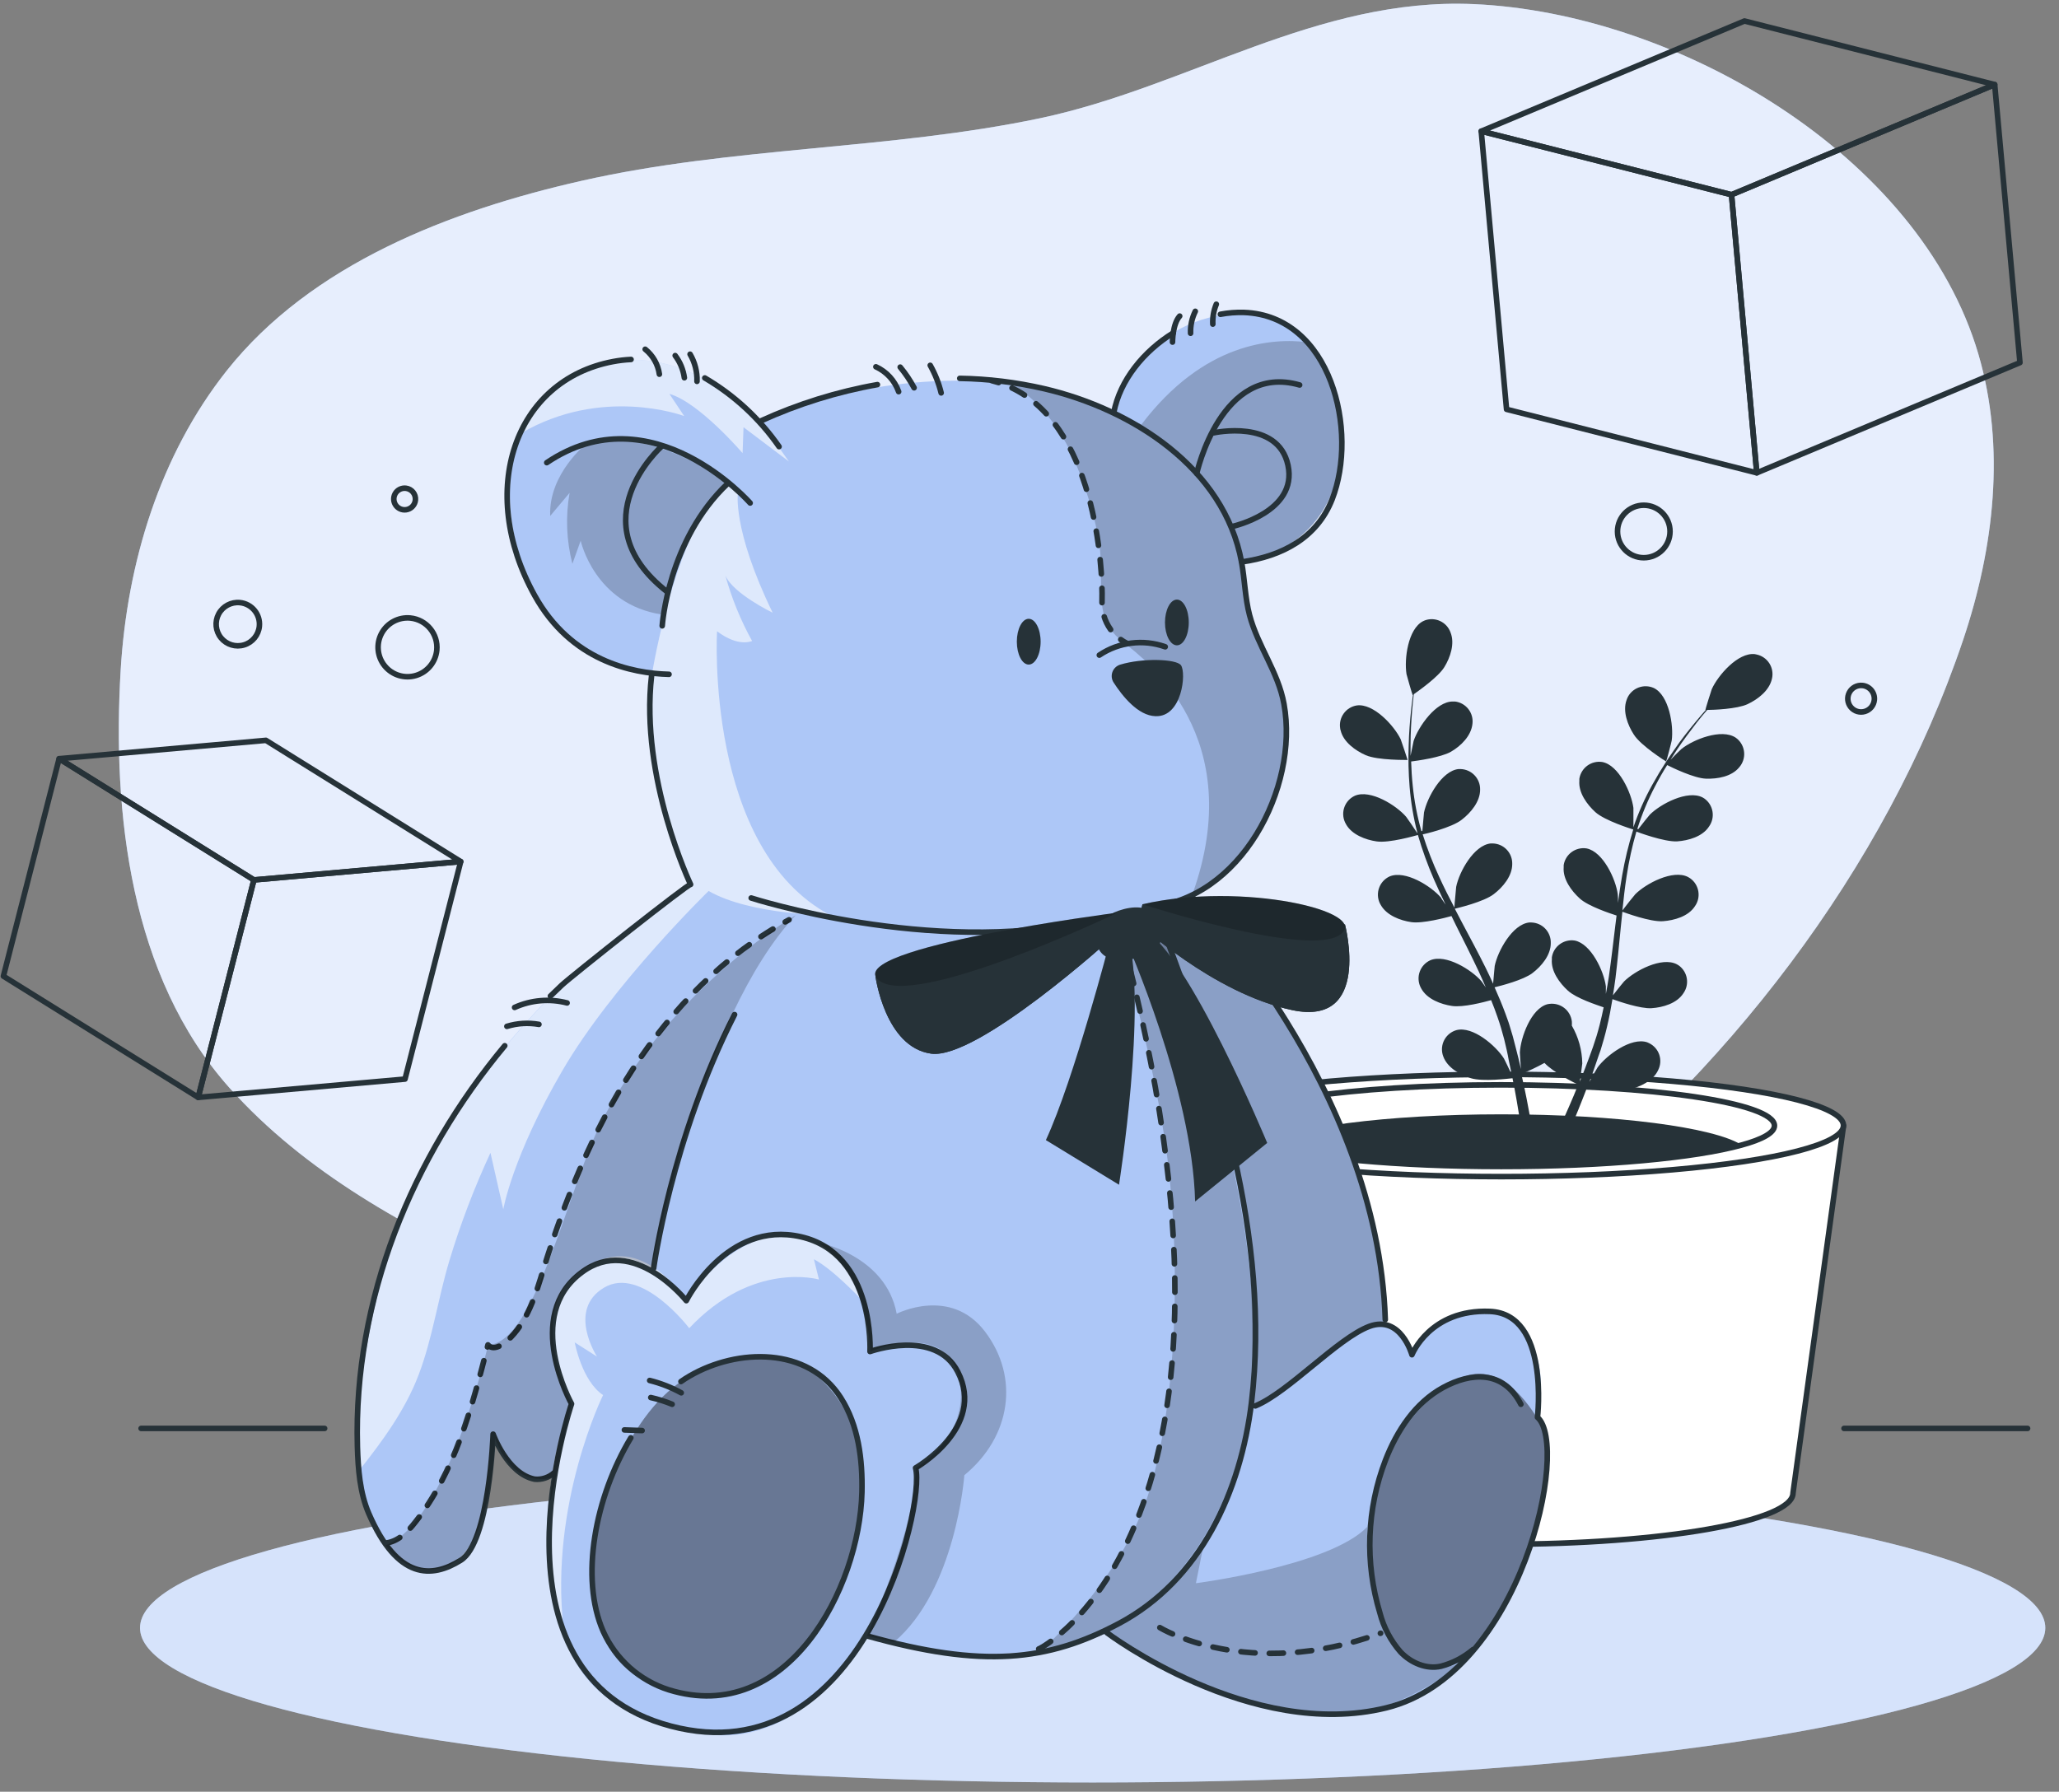 <?xml version="1.0" encoding="UTF-8"?>
<svg width="185px" height="161px" viewBox="0 0 185 161" version="1.1" xmlns="http://www.w3.org/2000/svg" xmlns:xlink="http://www.w3.org/1999/xlink">
    <rect x="0" y="0" width="185" height="161" fill="#808080" stroke="none"/>
    <title>Teddy bear-bro</title>
    <g id="Page-1" stroke="none" stroke-width="1" fill="none" fill-rule="evenodd">
        <g id="hashtag-copy" transform="translate(-283, -745)">
            <g id="check_but" transform="translate(55, 572)">
                <g id="Teddy-bear-bro" transform="translate(228, 173)">
                    <g id="freepik--background-simple--inject-54" transform="translate(10.625, 0)" fill-rule="nonzero">
                        <path d="M43.082,117.874 C40.375,116.777 37.731,115.642 35.164,114.504 C26.129,110.5 16.736,105.323 9.992,97.75 C1.067,87.75 -0.544,73.062 0.217,60.21 C0.795,50.571 3.732,40.91 9.732,33.324 C17.331,23.732 29.831,18.921 41.608,16.252 C55.165,13.175 69.233,13.477 82.816,10.625 C96.109,7.82 107.721,-0.259 121.805,0.37 C139.982,1.177 161.84,13.847 167.131,31.82 C169.592,40.201 168.538,49.245 165.758,57.511 C158.801,78.136 144.283,96.819 126.939,110.054 C116.76,117.819 104.865,123.654 92.144,126.025 C75.246,129.153 58.65,124.155 43.082,117.874 Z" id="Path" fill="#ADC7F7"></path>
                        <path d="M43.082,117.874 C40.375,116.777 37.731,115.642 35.164,114.504 C26.129,110.5 16.736,105.323 9.992,97.75 C1.067,87.75 -0.544,73.062 0.217,60.21 C0.795,50.571 3.732,40.91 9.732,33.324 C17.331,23.732 29.831,18.921 41.608,16.252 C55.165,13.175 69.233,13.477 82.816,10.625 C96.109,7.82 107.721,-0.259 121.805,0.37 C139.982,1.177 161.84,13.847 167.131,31.82 C169.592,40.201 168.538,49.245 165.758,57.511 C158.801,78.136 144.283,96.819 126.939,110.054 C116.76,117.819 104.865,123.654 92.144,126.025 C75.246,129.153 58.65,124.155 43.082,117.874 Z" id="Path" fill="#FFFFFF" opacity="0.7"></path>
                    </g>
                    <g id="freepik--Floor--inject-54" transform="translate(12.325, 127.925)" stroke="#263238" stroke-linecap="round" stroke-linejoin="round" stroke-width="0.5">
                        <line x1="169.851" y1="0.429" x2="153.361" y2="0.429" id="Path"></line>
                        <line x1="16.843" y1="0.429" x2="0.353" y2="0.429" id="Path"></line>
                    </g>
                    <g id="freepik--Shape--inject-54" transform="translate(12.325, 132.175)" fill-rule="nonzero">
                        <ellipse id="Oval" fill="#ADC7F7" cx="85.85" cy="14.101" rx="85.595" ry="13.893"></ellipse>
                        <ellipse id="Oval" fill="#FFFFFF" opacity="0.5" cx="85.85" cy="14.101" rx="85.595" ry="13.893"></ellipse>
                    </g>
                    <g id="freepik--Plant--inject-54" transform="translate(104.125, 55.25)" fill-rule="nonzero">
                        <path d="M0.038,45.9 L4.577,78.914 C4.577,81.464 16.307,83.513 30.774,83.513 C45.241,83.513 56.975,81.456 56.975,78.914 L61.514,45.9 L0.038,45.9 Z" id="Path" stroke="#263238" stroke-width="0.5" fill="#FFFFFF" stroke-linecap="round" stroke-linejoin="round"></path>
                        <ellipse id="Oval" stroke="#263238" stroke-width="0.5" fill="#FFFFFF" stroke-linecap="round" stroke-linejoin="round" cx="30.774" cy="45.883" rx="30.736" ry="4.594"></ellipse>
                        <path d="M55.309,45.9 C55.309,46.533 54.239,47.128 52.334,47.647 C48.178,48.794 40.078,49.568 30.757,49.568 C21.437,49.568 13.332,48.794 9.184,47.647 C7.297,47.128 6.209,46.533 6.209,45.9 C6.209,43.873 17.191,42.232 30.74,42.232 C44.289,42.232 55.309,43.856 55.309,45.9 Z" id="Path" stroke="#263238" stroke-width="0.5" fill="#FFFFFF" stroke-linecap="round" stroke-linejoin="round"></path>
                        <path d="M52.352,47.63 C48.195,48.777 40.094,49.551 30.774,49.551 C21.454,49.551 13.349,48.777 9.201,47.63 C11.683,46.049 20.404,44.88 30.774,44.88 C41.144,44.88 49.87,46.049 52.352,47.63 Z" id="Path" fill="#263238"></path>
                        <g id="freepik--freepik--Plant--inject-303--inject-54" transform="translate(16.15, 0)" fill="#263238">
                            <path d="M29.427,13.175 C29.448,13.175 29.912,11.42 29.928,11.288 C30.116,9.941 29.686,7.234 28.318,6.571 C27.41,6.167 26.347,6.571 25.938,7.476 C25.912,7.535 25.891,7.599 25.87,7.659 C25.504,8.666 25.972,9.902 26.52,10.752 C27.166,11.773 29.423,13.175 29.427,13.175 Z" id="Path"></path>
                            <path d="M2.439,12.61 C3.527,13.082 6.192,13.035 6.197,13.035 C6.201,13.035 5.623,11.28 5.576,11.178 C4.985,9.954 3.136,7.931 1.628,8.139 C1.156,8.215 0.735,8.475 0.456,8.863 C0.176,9.25 0.063,9.733 0.14,10.204 C0.14,10.268 0.166,10.332 0.183,10.391 C0.425,11.424 1.509,12.202 2.439,12.61 Z" id="Path"></path>
                            <path d="M37.557,3.562 L37.392,3.527 C35.879,3.362 34.085,5.436 33.528,6.673 C33.481,6.783 32.929,8.543 32.955,8.543 L32.989,8.543 C32.704,8.866 32.402,9.218 32.079,9.609 C31.484,10.336 30.804,11.161 30.166,12.108 C29.916,12.465 29.669,12.822 29.431,13.188 L29.431,13.188 C28.992,13.865 28.577,14.556 28.186,15.262 C27.506,16.483 26.937,17.763 26.486,19.087 L26.486,17.344 C26.312,16.001 25.173,13.498 23.689,13.222 C23.216,13.148 22.733,13.266 22.346,13.549 C21.96,13.832 21.702,14.257 21.628,14.73 C21.628,14.794 21.628,14.854 21.628,14.918 C21.543,15.984 22.317,17.043 23.073,17.731 C23.923,18.492 26.295,19.231 26.473,19.287 C26.049,20.641 25.715,22.023 25.474,23.422 C25.33,24.233 25.211,25.058 25.101,25.883 C25.11,25.623 25.103,25.363 25.079,25.105 C24.905,23.758 23.762,21.28 22.279,20.986 C21.296,20.834 20.376,21.505 20.221,22.487 C20.221,22.546 20.221,22.61 20.221,22.674 C20.132,23.745 20.91,24.799 21.671,25.491 C22.431,26.184 24.442,26.847 24.973,27.017 C24.935,27.336 24.888,27.651 24.854,27.969 C24.671,29.495 24.493,31.021 24.28,32.508 C24.2,33.031 24.11,33.55 24.012,34.059 L24.012,33.384 C23.838,32.036 22.695,29.559 21.216,29.265 C20.234,29.113 19.314,29.784 19.159,30.766 C19.159,30.825 19.159,30.893 19.159,30.957 C19.07,32.024 19.848,33.082 20.604,33.77 C21.36,34.459 23.18,35.045 23.813,35.267 C23.698,35.789 23.592,36.316 23.46,36.818 C23.362,37.158 23.29,37.498 23.18,37.829 C23.069,38.161 22.959,38.501 22.852,38.832 C22.627,39.457 22.393,40.107 22.155,40.719 C21.994,41.144 21.832,41.539 21.666,41.943 C21.747,41.42 21.887,40.396 21.892,40.311 C21.874,39.116 21.551,37.946 20.953,36.911 C20.963,36.78 20.963,36.648 20.953,36.516 C20.892,36.041 20.645,35.61 20.267,35.317 C19.888,35.025 19.408,34.895 18.934,34.956 L18.759,34.986 C17.289,35.377 16.358,37.961 16.286,39.312 C16.286,39.393 16.337,40.264 16.38,40.813 L16.159,39.856 C16.001,39.206 15.831,38.581 15.649,37.872 C15.546,37.54 15.444,37.205 15.347,36.864 C15.249,36.525 15.104,36.184 14.99,35.84 C14.697,35.045 14.365,34.255 14.012,33.465 C14.582,33.328 16.592,32.814 17.412,32.19 C18.233,31.565 19.07,30.566 19.061,29.491 C19.076,29.015 18.901,28.553 18.575,28.206 C18.249,27.859 17.799,27.656 17.323,27.642 C17.256,27.638 17.19,27.638 17.123,27.642 C15.606,27.808 14.297,30.213 14.025,31.544 C14.025,31.624 13.915,32.606 13.88,33.142 C13.659,32.666 13.456,32.198 13.213,31.722 C12.537,30.362 11.811,29.006 11.088,27.651 L10.438,26.405 C10.642,26.354 13.043,25.797 13.948,25.088 C14.756,24.471 15.606,23.46 15.598,22.385 C15.611,21.909 15.435,21.447 15.108,21.101 C14.782,20.755 14.331,20.554 13.855,20.54 C13.79,20.534 13.725,20.534 13.659,20.54 C12.146,20.702 10.833,23.09 10.561,24.438 C10.561,24.54 10.412,25.942 10.4,26.299 C9.919,25.385 9.456,24.467 9.036,23.545 C8.46,22.303 7.965,21.025 7.552,19.72 C7.646,19.72 10.158,19.129 11.063,18.407 C11.87,17.786 12.72,16.779 12.712,15.704 C12.736,14.708 11.948,13.881 10.952,13.855 L10.77,13.855 C9.257,14.021 7.947,16.43 7.671,17.761 C7.671,17.846 7.556,18.921 7.522,19.427 L7.438,19.427 C7.058,18.1 6.797,16.741 6.66,15.368 C6.579,14.611 6.537,13.885 6.515,13.175 C6.995,13.116 9.18,12.822 10.089,12.3 C10.999,11.777 11.913,10.863 12.023,9.796 C12.083,9.322 11.952,8.844 11.659,8.466 C11.365,8.089 10.934,7.844 10.459,7.786 C10.39,7.782 10.32,7.782 10.251,7.786 C8.734,7.786 7.178,10.034 6.74,11.322 C6.719,11.394 6.566,12.134 6.46,12.674 L6.46,11.717 C6.46,10.57 6.532,9.524 6.604,8.585 C6.651,8.054 6.702,7.578 6.753,7.131 C7.178,6.83 8.946,5.589 9.495,4.7 C10.043,3.812 10.451,2.575 10.056,1.585 C9.725,0.651 8.7,0.16 7.765,0.489 C7.705,0.51 7.646,0.54 7.582,0.57 C6.231,1.266 5.882,3.97 6.099,5.325 C6.12,5.44 6.626,7.199 6.651,7.199 L6.677,7.199 C6.622,7.625 6.562,8.075 6.507,8.594 C6.413,9.524 6.32,10.578 6.294,11.73 C6.248,12.974 6.277,14.22 6.379,15.461 C6.491,16.849 6.723,18.224 7.072,19.571 L7.072,19.622 C6.838,19.248 6.128,18.215 6.069,18.148 C5.189,17.119 2.86,15.657 1.462,16.252 C0.557,16.666 0.16,17.736 0.574,18.64 C0.599,18.7 0.633,18.755 0.663,18.811 C1.181,19.75 2.418,20.213 3.421,20.358 C4.552,20.523 6.932,19.831 7.123,19.779 C7.517,21.139 7.999,22.472 8.564,23.77 C8.895,24.531 9.248,25.283 9.614,26.035 C9.393,25.721 9.188,25.436 9.188,25.398 C8.309,24.374 5.98,22.912 4.582,23.503 C3.676,23.919 3.279,24.989 3.693,25.895 C3.719,25.951 3.753,26.01 3.783,26.061 C4.301,27 5.538,27.468 6.541,27.612 C7.544,27.757 9.614,27.213 10.14,27.064 C10.285,27.349 10.421,27.638 10.566,27.939 C11.254,29.312 11.947,30.677 12.588,32.041 C12.818,32.521 13.014,33.005 13.226,33.481 C13.03,33.201 12.869,32.963 12.839,32.929 C11.96,31.901 9.63,30.443 8.232,31.038 C7.798,31.236 7.46,31.598 7.294,32.046 C7.127,32.493 7.145,32.988 7.344,33.422 C7.374,33.481 7.404,33.541 7.433,33.592 C7.952,34.531 9.188,34.995 10.191,35.143 C11.194,35.292 13.056,34.799 13.702,34.62 C13.902,35.118 14.097,35.615 14.263,36.108 C14.373,36.448 14.497,36.763 14.59,37.111 C14.684,37.459 14.777,37.787 14.871,38.118 C15.028,38.769 15.19,39.436 15.296,40.078 C15.393,40.502 15.483,40.953 15.568,41.352 C15.351,40.872 14.9,39.941 14.854,39.865 C14.131,38.722 12.057,36.924 10.582,37.315 C10.125,37.446 9.738,37.755 9.507,38.172 C9.277,38.589 9.222,39.08 9.354,39.538 C9.367,39.589 9.384,39.638 9.405,39.687 C9.771,40.694 10.922,41.34 11.892,41.637 C12.963,41.965 15.321,41.667 15.623,41.637 C15.763,42.347 15.895,43.035 16.006,43.686 C16.392,45.9 16.639,47.766 16.792,49.083 L17.825,49.083 C17.825,49.083 17.825,49.053 17.825,49.036 C17.637,47.698 17.349,45.789 16.898,43.511 C16.758,42.793 16.596,42.028 16.413,41.251 C17.127,40.964 17.823,40.633 18.496,40.26 C19.274,41.11 21.267,42.092 21.526,42.215 C21.259,42.895 20.982,43.537 20.719,44.145 C19.831,46.202 19.019,47.889 18.398,49.071 L19.508,49.071 C20.06,47.902 20.782,46.355 21.514,44.523 C21.79,43.843 22.075,43.112 22.363,42.364 C22.648,42.423 24.998,42.9 26.082,42.653 C27.068,42.428 28.275,41.871 28.713,40.898 C28.927,40.471 28.962,39.976 28.81,39.524 C28.657,39.071 28.33,38.698 27.901,38.488 C27.846,38.458 27.782,38.433 27.723,38.407 C26.278,37.927 24.081,39.563 23.273,40.656 C23.23,40.724 22.793,41.476 22.525,41.973 C22.636,41.663 22.75,41.365 22.865,41.051 C23.095,40.422 23.29,39.776 23.537,39.113 C23.634,38.777 23.732,38.446 23.834,38.105 C23.936,37.766 24.017,37.404 24.106,37.051 C24.306,36.227 24.463,35.386 24.603,34.531 C25.151,34.731 27.111,35.407 28.114,35.343 C29.117,35.279 30.392,34.918 30.978,34 C31.551,33.191 31.361,32.071 30.553,31.497 L30.383,31.395 C29.032,30.694 26.609,31.981 25.649,32.938 C25.585,32.997 24.973,33.762 24.646,34.187 C24.727,33.673 24.807,33.163 24.875,32.64 C25.058,31.136 25.203,29.601 25.351,28.076 C25.398,27.608 25.449,27.14 25.496,26.677 C25.691,26.745 28.003,27.612 29.142,27.527 C30.154,27.451 31.42,27.102 32.011,26.184 C32.587,25.373 32.397,24.249 31.586,23.672 C31.523,23.629 31.458,23.589 31.39,23.553 C30.039,22.857 27.616,24.14 26.656,25.101 C26.584,25.173 25.704,26.273 25.496,26.562 C25.598,25.534 25.717,24.514 25.874,23.49 C26.078,22.133 26.372,20.791 26.754,19.474 C26.839,19.512 29.253,20.417 30.417,20.353 C31.429,20.281 32.7,19.928 33.286,19.01 C33.859,18.2 33.669,17.079 32.861,16.503 L32.7,16.405 C31.348,15.708 28.925,16.991 27.965,17.948 C27.897,18.016 27.226,18.853 26.915,19.265 L26.839,19.227 C27.255,17.907 27.789,16.627 28.433,15.402 C28.781,14.726 29.146,14.089 29.52,13.498 C29.945,13.715 31.934,14.68 32.993,14.718 C34.051,14.756 35.309,14.531 35.989,13.702 C36.306,13.342 36.467,12.872 36.437,12.394 C36.406,11.915 36.187,11.469 35.828,11.152 C35.776,11.114 35.725,11.067 35.675,11.033 C34.4,10.183 31.849,11.203 30.8,12.053 C30.74,12.095 30.205,12.627 29.818,13.022 C29.992,12.754 30.166,12.474 30.332,12.219 C30.97,11.258 31.607,10.421 32.185,9.669 C32.517,9.244 32.823,8.883 33.116,8.543 C33.647,8.543 35.798,8.466 36.741,8.024 C37.685,7.582 38.705,6.792 38.934,5.737 C39.046,5.266 38.962,4.769 38.703,4.36 C38.444,3.951 38.031,3.663 37.557,3.562 Z" id="Path"></path>
                        </g>
                    </g>
                    <g id="freepik--Boxes--inject-54" transform="translate(0, 1.7)" stroke="#263238" stroke-linecap="round" stroke-linejoin="round" stroke-width="0.5">
                        <polygon id="Path" points="0.306 86.016 17.808 96.909 22.814 77.367 5.312 66.474"></polygon>
                        <polygon id="Path" points="22.814 77.367 41.395 75.718 36.389 95.264 17.808 96.909"></polygon>
                        <polygon id="Path" points="41.395 75.718 23.893 64.825 5.312 66.474 22.814 77.367"></polygon>
                        <path d="M23.303,54.574 C23.227,55.358 22.686,56.019 21.933,56.248 C21.179,56.478 20.362,56.231 19.862,55.622 C19.362,55.014 19.277,54.164 19.648,53.47 C20.019,52.775 20.772,52.372 21.556,52.449 C22.625,52.554 23.406,53.505 23.303,54.574 L23.303,54.574 Z" id="Path"></path>
                        <path d="M37.324,43.235 C37.284,43.629 37.011,43.96 36.631,44.072 C36.252,44.184 35.842,44.056 35.595,43.747 C35.348,43.438 35.312,43.01 35.505,42.664 C35.698,42.319 36.081,42.125 36.474,42.173 C36.998,42.237 37.376,42.709 37.324,43.235 L37.324,43.235 Z" id="Path"></path>
                        <path d="M39.245,56.725 C39.14,57.789 38.404,58.685 37.381,58.995 C36.358,59.306 35.248,58.969 34.57,58.142 C33.892,57.316 33.778,56.162 34.282,55.219 C34.787,54.276 35.809,53.73 36.873,53.835 C38.325,53.98 39.385,55.273 39.245,56.725 L39.245,56.725 Z" id="Path"></path>
                        <path d="M168.406,61.2 C168.359,61.681 168.027,62.086 167.565,62.226 C167.102,62.367 166.601,62.215 166.295,61.841 C165.988,61.468 165.937,60.947 166.165,60.521 C166.392,60.094 166.854,59.848 167.335,59.895 C167.651,59.925 167.941,60.08 168.142,60.325 C168.343,60.57 168.438,60.885 168.406,61.2 L168.406,61.2 Z" id="Path"></path>
                        <circle id="Oval" cx="147.692" cy="46.057" r="2.359"></circle>
                        <polygon id="Path" points="181.492 30.885 157.845 40.787 155.576 15.797 179.222 5.899"></polygon>
                        <polygon id="Path" points="155.576 15.797 133.089 10.089 135.363 35.08 157.845 40.787"></polygon>
                        <polygon id="Path" points="133.089 10.089 156.74 0.187 179.222 5.899 155.576 15.797"></polygon>
                    </g>
                    <g id="freepik--teddy-bear--inject-54" transform="translate(31.875, 27.2)">
                        <path d="M104.252,114.963 C102.068,119.085 99.981,121.763 97.924,123.531 C95.157,125.889 92.459,126.552 89.713,126.743 C84.983,127.067 76.207,125.677 67.707,119.871 L67.337,119.621 C66.968,119.782 66.59,119.923 66.207,120.046 C64.743,120.518 63.241,120.865 61.718,121.082 L61.718,121.082 C57.821,121.626 53.859,121.517 49.997,120.76 C48.653,120.504 47.322,120.18 46.011,119.79 C45.088,121.4 43.962,122.884 42.661,124.206 C40.082,126.837 36.087,129.502 30.97,128.529 C21.547,126.743 19.35,122.842 18.05,117.053 C17.413,113.992 17.236,110.852 17.527,107.737 C17.646,106.369 17.799,105.523 17.799,105.523 C17.799,105.523 14.399,106.845 12.605,102.025 C12.605,102.025 12.448,112.557 7.833,113.658 C5.61,114.185 3.961,113.233 2.78,111.639 C1.466,109.858 0.723,107.245 0.408,104.894 C0.332,104.325 0.285,103.768 0.255,103.241 C0.009,98.613 1.313,90.567 3.748,83.096 C6.184,75.624 13.659,65.705 19.92,60.099 C26.18,54.493 30.175,52.275 30.175,52.275 C30.175,52.275 26.864,45.109 26.533,37.642 C26.453,36.172 26.518,34.697 26.728,33.239 C26.728,33.239 18.7,32.725 15.772,25.666 C13.524,20.23 13.434,15.321 14.956,11.722 C15.389,10.67 15.993,9.698 16.745,8.844 C19.916,5.27 27.332,2.01 36.435,10.544 L36.631,10.459 L36.631,10.459 C38.165,9.813 48.106,5.878 59.037,7.319 C60.338,7.494 61.628,7.747 62.9,8.075 L62.938,8.075 C64.65,8.507 66.318,9.093 67.924,9.826 C67.924,9.826 70.363,1.619 79.05,0.969 C82.093,0.74 84.222,1.887 85.689,3.562 C88.421,6.673 88.88,11.636 88.723,12.992 C88.481,15.117 87.843,21.607 79.798,23.396 C79.881,24.967 80.08,26.53 80.393,28.071 C80.848,29.984 84.341,33.966 83.61,39.818 C82.879,45.67 80.27,50.154 75.251,53.163 C75.244,53.174 75.233,53.181 75.221,53.184 L75.221,53.184 L75.297,53.265 C75.429,53.418 75.722,53.741 76.118,54.217 C78.472,57.022 84.894,65.093 88.629,73.924 C92.641,83.436 92.565,90.011 92.454,91.596 C92.454,91.843 92.429,91.966 92.429,91.966 C93.65,92.326 94.601,93.29 94.945,94.516 C94.945,94.516 99.169,88.455 103.555,91.137 C107.942,93.819 106.25,100.156 106.25,100.156 C106.25,100.156 109.374,105.294 104.252,114.963 Z" id="Path" fill="#ADC7F7" fill-rule="nonzero"></path>
                        <path d="M80.75,94.724 C80.35,107.359 74.668,115.332 67.8,119.238 C67.677,119.157 67.456,119.706 67.333,119.621 C66.963,119.782 66.586,119.923 66.202,120.046 C64.738,120.518 63.237,120.865 61.714,121.082 C64.179,118.817 69.419,113.386 71.451,106.582 C74.145,97.555 74.145,84.21 72.798,75.319 C71.451,66.427 68.353,55.909 68.353,55.909 L72.178,55.191 C72.178,55.191 81.29,77.745 80.75,94.724 Z" id="Path" fill="#000000" fill-rule="nonzero" opacity="0.2"></path>
                        <path d="M45.445,89.505 C45.445,89.505 42.984,86.862 41.255,85.952 L41.709,87.775 C41.709,87.775 35.789,86.041 30.052,92.148 C30.052,92.148 25.768,86.5 22.402,88.502 C19.036,90.504 21.764,94.698 21.764,94.698 L19.762,93.424 C19.762,93.424 20.4,96.883 22.312,98.158 C22.312,98.158 17.485,107.907 18.759,119.111 C18.759,119.111 15.283,108.91 19.478,98.944 C19.478,98.944 15.372,91.469 20.392,87.117 C25.411,82.764 29.788,89.675 29.788,89.675 C29.788,89.675 34.425,82.369 40.528,84.022 C44.901,85.225 45.445,89.505 45.445,89.505 Z" id="Path" fill="#FFFFFF" fill-rule="nonzero" opacity="0.6"></path>
                        <path d="M92.739,91.732 C91.859,91.566 90.257,91.949 88.999,93.096 C86.392,95.455 83.543,97.532 80.499,99.293 C80.499,99.293 81.145,87.002 79.569,79.539 C77.992,72.076 71.247,55.739 71.247,55.739 L76.122,54.23 C78.476,57.035 84.898,65.106 88.634,73.937 C92.65,83.44 92.829,90.147 92.739,91.732 Z" id="Path" fill="#000000" fill-rule="nonzero" opacity="0.2"></path>
                        <path d="M99.34,122.281 C96.573,124.64 92.459,126.531 89.713,126.743 C84.915,127.071 75.952,125.634 67.337,119.621 C66.968,119.782 66.59,119.923 66.207,120.046 L66.147,119.969 C66.147,119.969 72.564,117.33 76.207,111.919 L75.578,115.064 C75.578,115.064 87.571,113.522 90.967,110.003 C90.95,110.003 90.525,125.048 99.34,122.281 Z" id="Path" fill="#000000" fill-rule="nonzero" opacity="0.2"></path>
                        <path d="M42.751,55.05 C42.751,55.05 35.598,55.05 31.794,52.861 C31.794,52.861 23.145,61.276 18.649,69.011 C14.152,76.746 13.345,81.464 13.345,81.464 L12.193,76.389 C10.735,79.53 9.5,82.769 8.5,86.084 C7.476,89.484 7,93.016 5.742,96.331 C4.543,99.488 2.503,102.281 0.412,104.911 C0.336,104.342 0.289,103.785 0.259,103.258 C0.013,98.63 1.317,90.585 3.753,83.113 C6.188,75.641 13.664,65.722 19.924,60.116 C26.184,54.511 30.175,52.275 30.175,52.275 C30.175,52.275 26.864,45.109 26.533,37.642 L26.728,33.239 C26.728,33.239 28.853,20.094 33.452,16.286 L34.434,17.021 C34.434,17.021 33.855,20.247 37.549,27.859 C37.549,27.859 33.97,26.129 33.299,24.51 C33.864,26.56 34.67,28.536 35.7,30.396 C35.7,30.396 34.493,30.995 32.555,29.525 C32.538,29.525 31.45,49.058 42.751,55.05 Z" id="Path" fill="#FFFFFF" fill-rule="nonzero" opacity="0.6"></path>
                        <path d="M39.007,14.267 L34.931,11.19 L34.846,13.519 C34.846,13.519 30.931,8.942 28.271,8.194 L29.597,10.183 C29.346,10.094 22.172,7.505 14.956,11.722 C15.389,10.67 15.993,9.698 16.745,8.844 C19.916,5.27 27.332,2.01 36.435,10.544 L36.631,10.459 L36.631,10.459 L36.839,11.194 L39.007,14.267 Z" id="Path" fill="#FFFFFF" fill-rule="nonzero" opacity="0.6"></path>
                        <path d="M20.88,12.605 C20.88,12.605 17.395,15.347 17.561,19.159 L19.303,17.085 C18.931,19.204 19.016,21.377 19.554,23.46 L20.298,21.386 C20.298,21.386 21.543,27.107 27.599,28.02 C27.599,28.02 29.971,19.333 33.55,16.18 C33.537,16.197 26.775,11.114 20.88,12.605 Z" id="Path" fill="#000000" fill-rule="nonzero" opacity="0.2"></path>
                        <path d="M88.736,12.988 C88.493,15.113 87.856,21.603 79.811,23.392 C79.894,24.963 80.093,26.525 80.406,28.067 C80.861,29.98 84.354,33.962 83.623,39.814 C82.892,45.666 80.282,50.15 75.263,53.159 C80.312,39.053 71.149,32.151 69.058,30.511 C66.967,28.87 67.044,27.404 67.044,23.655 C67.044,19.907 65.025,15.053 65.025,15.053 C63.266,10.379 60.49,8.185 59.041,7.314 C58.735,7.125 58.414,6.961 58.081,6.825 C59.723,7.086 61.337,7.505 62.9,8.075 L62.938,8.075 C66.627,9.29 70.682,10.944 70.682,10.944 C76.283,3.566 82.454,3.136 85.689,3.562 C88.434,6.668 88.893,11.615 88.736,12.988 Z" id="Path" fill="#000000" fill-rule="nonzero" opacity="0.2"></path>
                        <path d="M30.099,96.437 C30.099,96.437 36.142,92.999 40.048,95.374 C43.953,97.75 46.1,102.115 45.488,108.09 C44.876,114.066 40.66,125.8 30.396,125.018 C20.132,124.236 21.046,113.913 21.509,111.154 C21.973,108.396 24.365,99.722 30.099,96.437 Z" id="Path" fill="#000000" fill-rule="nonzero" opacity="0.4"></path>
                        <path d="M106.62,100.916 C106.62,100.916 103.645,94.864 99.603,96.53 C95.561,98.196 91.01,104.338 91.103,110.738 C91.197,117.138 92.331,120.645 95.663,122.4 C98.995,124.155 102.501,118.63 102.501,118.63 C102.501,118.63 108.549,107.754 106.62,100.916 Z" id="Path" fill="#000000" fill-rule="nonzero" opacity="0.4"></path>
                        <path d="M54.358,6.8 C56.909,6.84 59.449,7.151 61.935,7.726 C69.836,9.562 78.119,14.837 79.679,23.307 C79.968,24.875 79.993,26.537 80.397,28.071 C81.141,30.881 82.969,33.171 83.491,36.061 C84.856,43.588 79.577,53.728 71.251,54.298" id="Path" stroke="#263238" stroke-width="0.5" stroke-linecap="round" stroke-linejoin="round"></path>
                        <path d="M36.478,10.625 C39.821,9.098 43.344,8.001 46.962,7.361" id="Path" stroke="#263238" stroke-width="0.5" stroke-linecap="round" stroke-linejoin="round"></path>
                        <path d="M61.625,30.46 C61.625,31.595 61.145,32.517 60.554,32.517 C59.963,32.517 59.487,31.595 59.487,30.46 C59.487,29.325 59.963,28.403 60.554,28.403 C61.145,28.403 61.625,29.325 61.625,30.46 Z" id="Path" fill="#263238" fill-rule="nonzero"></path>
                        <path d="M74.936,28.734 C74.936,29.869 74.46,30.787 73.869,30.787 C73.278,30.787 72.798,29.869 72.798,28.734 C72.798,27.599 73.278,26.677 73.869,26.677 C74.46,26.677 74.936,27.595 74.936,28.734 Z" id="Path" fill="#263238" fill-rule="nonzero"></path>
                        <path d="M68.765,32.525 C68.444,32.625 68.188,32.87 68.074,33.186 C67.961,33.503 68.002,33.855 68.187,34.136 C68.956,35.322 70.363,37.111 71.944,37.154 C74.332,37.255 74.732,33.273 74.235,32.576 C73.827,32.011 70.796,31.905 68.765,32.525 Z" id="Path" fill="#263238" fill-rule="nonzero"></path>
                        <path d="M13.477,66.767 C5.121,76.802 -0.123,89.552 0.238,102.782 C0.297,104.788 0.455,106.93 1.258,108.791 C3.85,114.784 6.928,114.623 9.52,113.003 C12.113,111.384 12.431,101.668 12.431,101.668 C12.431,101.668 13.706,105.23 16.159,105.715 C16.798,105.779 17.436,105.571 17.914,105.141" id="Path" stroke="#263238" stroke-width="0.5" stroke-linecap="round" stroke-linejoin="round"></path>
                        <path d="M26.669,33.516 C25.61,42.704 30.175,52.275 30.175,52.275 C30.09,52.101 19.55,60.439 18.585,61.336 L17.578,62.305" id="Path" stroke="#263238" stroke-width="0.5" stroke-linecap="round" stroke-linejoin="round"></path>
                        <path d="M66.899,31.667 C68.643,30.495 70.839,30.217 72.82,30.919" id="Path" stroke="#263238" stroke-width="0.5" stroke-linecap="round" stroke-linejoin="round"></path>
                        <path d="M77.775,1.041 C78.475,0.909 79.188,0.853 79.9,0.875 C87.75,1.173 90.202,11.569 87.818,17.663 C86.449,21.148 83.3,22.784 79.692,23.294" id="Path" stroke="#263238" stroke-width="0.5" stroke-linecap="round" stroke-linejoin="round"></path>
                        <path d="M68.195,9.881 C68.752,6.97 70.877,4.356 73.546,2.712" id="Path" stroke="#263238" stroke-width="0.5" stroke-linecap="round" stroke-linejoin="round"></path>
                        <path d="M75.65,15.342 C75.65,15.342 77.839,5.368 84.898,7.395" id="Path" stroke="#263238" stroke-width="0.5" stroke-linecap="round" stroke-linejoin="round"></path>
                        <path d="M77.184,11.692 C77.184,11.692 82.96,10.417 83.853,14.611 C84.745,18.806 78.863,20.102 78.863,20.102" id="Path" stroke="#263238" stroke-width="0.5" stroke-linecap="round" stroke-linejoin="round"></path>
                        <path d="M73.474,3.54 C73.474,3.54 73.474,1.917 74.12,1.203" id="Path" stroke="#263238" stroke-width="0.5" stroke-linecap="round" stroke-linejoin="round"></path>
                        <path d="M75.522,0.773 C75.22,1.385 75.074,2.063 75.097,2.745" id="Path" stroke="#263238" stroke-width="0.5" stroke-linecap="round" stroke-linejoin="round"></path>
                        <path d="M77.409,0.136 C77.174,0.702 77.066,1.313 77.095,1.925" id="Path" stroke="#263238" stroke-width="0.5" stroke-linecap="round" stroke-linejoin="round"></path>
                        <path d="M69.368,30.6 C69.177,30.507 68.995,30.396 68.825,30.268" id="Path" stroke="#263238" stroke-width="0.5" stroke-linecap="round" stroke-linejoin="round"></path>
                        <path d="M67.915,29.372 C67.37,28.608 67.097,27.683 67.141,26.745 C67.222,24.029 66.632,10.659 58.455,7.399" id="Path" stroke="#263238" stroke-width="0.5" stroke-linecap="round" stroke-linejoin="round" stroke-dasharray="1.291,1.291"></path>
                        <path d="M57.847,7.178 C57.643,7.114 57.422,7.055 57.23,7.004" id="Path" stroke="#263238" stroke-width="0.5" stroke-linecap="round" stroke-linejoin="round"></path>
                        <path d="M24.824,5.1 C24.279,5.125 23.737,5.189 23.201,5.291 C14.365,6.962 10.927,16.86 16.159,26.299 C19.427,32.206 24.943,33.312 28.237,33.392" id="Path" stroke="#263238" stroke-width="0.5" stroke-linecap="round" stroke-linejoin="round"></path>
                        <path d="M38.123,12.933 C36.372,10.416 34.095,8.311 31.45,6.762" id="Path" stroke="#263238" stroke-width="0.5" stroke-linecap="round" stroke-linejoin="round"></path>
                        <path d="M35.526,17.999 C35.526,17.999 26.733,7.969 17.251,14.373" id="Path" stroke="#263238" stroke-width="0.5" stroke-linecap="round" stroke-linejoin="round"></path>
                        <path d="M27.544,12.933 C27.544,12.933 20.017,19.669 28.05,25.959" id="Path" stroke="#263238" stroke-width="0.5" stroke-linecap="round" stroke-linejoin="round"></path>
                        <path d="M27.625,29.036 C27.625,29.036 28.135,21.314 33.52,16.239" id="Path" stroke="#263238" stroke-width="0.5" stroke-linecap="round" stroke-linejoin="round"></path>
                        <path d="M28.79,4.752 C29.231,5.334 29.515,6.02 29.614,6.745" id="Path" stroke="#263238" stroke-width="0.5" stroke-linecap="round" stroke-linejoin="round"></path>
                        <path d="M30.128,4.628 C30.563,5.366 30.778,6.212 30.749,7.068" id="Path" stroke="#263238" stroke-width="0.5" stroke-linecap="round" stroke-linejoin="round"></path>
                        <path d="M26.095,4.182 C26.79,4.74 27.246,5.543 27.37,6.426" id="Path" stroke="#263238" stroke-width="0.5" stroke-linecap="round" stroke-linejoin="round"></path>
                        <path d="M35.619,53.49 C35.619,53.49 51.706,58.68 65.845,55.569" id="Path" stroke="#263238" stroke-width="0.5" stroke-linecap="round" stroke-linejoin="round"></path>
                        <path d="M46.006,119.79 C56.465,122.727 62.267,122.073 68.646,118.69 C76.016,114.775 79.607,106.79 80.572,98.812 C82.34,84.091 77.38,68.735 72.199,55.191" id="Path" stroke="#263238" stroke-width="0.5" stroke-linecap="round" stroke-linejoin="round"></path>
                        <path d="M61.451,120.968 C61.451,121.07 83.088,110.058 68.829,56.606" id="Path" stroke="#263238" stroke-width="0.5" stroke-linecap="round" stroke-linejoin="round" stroke-dasharray="1.275,1.275"></path>
                        <path d="M67.596,119.523 C67.596,119.523 80.499,129.268 92.692,126.259 C104.886,123.25 109.195,102.667 106.267,100.156 C106.267,100.156 107.372,90.865 101.992,90.64 C96.611,90.415 94.987,94.533 94.987,94.533 C94.987,94.533 93.989,90.933 91.162,91.983 C88.336,93.032 83.857,97.933 80.916,99.131" id="Path" stroke="#263238" stroke-width="0.5" stroke-linecap="round" stroke-linejoin="round"></path>
                        <path d="M104.775,98.983 C103.186,95.888 100.283,96.118 97.788,97.478 C95.293,98.838 93.632,101.358 92.608,104.006 C90.921,108.396 90.745,113.223 92.106,117.725 C92.443,119.029 93.08,120.235 93.968,121.248 C94.894,122.217 96.288,122.825 97.597,122.523 C98.652,122.246 99.632,121.736 100.466,121.031" id="Path" stroke="#263238" stroke-width="0.5" stroke-linecap="round" stroke-linejoin="round"></path>
                        <path d="M72.335,119.051 C72.335,119.051 80.215,123.913 92.174,119.557" id="Path" stroke="#263238" stroke-width="0.5" stroke-linecap="round" stroke-linejoin="round" stroke-dasharray="1.275,1.275"></path>
                        <path d="M2.877,111.439 C3.944,111.278 4.769,110.432 5.427,109.586 C9.023,105.047 10.527,99.254 11.968,93.644 C12.393,94.171 13.188,93.742 13.698,93.279 C15.504,91.643 16.248,89.169 16.953,86.84 C18.9,80.576 21.373,74.426 24.948,68.922 C28.522,63.419 33.243,58.565 39.019,55.45" id="Path" stroke="#263238" stroke-width="0.5" stroke-linecap="round" stroke-linejoin="round" stroke-dasharray="1.275,1.275"></path>
                        <path d="M75.195,53.371 C75.195,53.371 91.932,70.338 92.591,91.375" id="Path" stroke="#263238" stroke-width="0.5" stroke-linecap="round" stroke-linejoin="round"></path>
                        <path d="M19.478,98.944 C19.478,98.944 11.135,123.352 28.403,127.904 C45.67,132.456 51.302,108.039 50.388,104.703 C50.388,104.703 56.763,101.065 54.179,96.063 C52.156,92.132 46.295,94.244 46.295,94.244 C46.295,94.244 46.75,85.446 40.082,83.933 C33.413,82.42 29.788,89.675 29.788,89.675 C29.788,89.675 25.02,83.674 20.4,87.125 C15.079,91.056 19.478,98.944 19.478,98.944 Z" id="Path" stroke="#263238" stroke-width="0.5" stroke-linecap="round" stroke-linejoin="round"></path>
                        <path d="M24.803,102 C21.599,107.304 20.213,114.588 22.321,119.387 C23.448,121.904 25.598,123.819 28.229,124.648 C38.853,127.929 45.36,115.536 45.569,106.896 C45.636,103.951 45.258,100.878 43.669,98.396 C40.732,93.797 34.395,93.946 30.099,96.437 C29.831,96.59 29.567,96.76 29.308,96.942" id="Path" stroke="#263238" stroke-width="0.5" stroke-linecap="round" stroke-linejoin="round"></path>
                        <path d="M26.852,86.776 C26.852,86.776 28.424,75.174 34.127,63.967" id="Path" stroke="#263238" stroke-width="0.5" stroke-linecap="round" stroke-linejoin="round"></path>
                        <path d="M14.361,63.325 C15.841,62.657 17.506,62.514 19.078,62.921" id="Path" stroke="#263238" stroke-width="0.5" stroke-linecap="round" stroke-linejoin="round"></path>
                        <path d="M13.668,65.025 C14.601,64.741 15.588,64.68 16.549,64.847" id="Path" stroke="#263238" stroke-width="0.5" stroke-linecap="round" stroke-linejoin="round"></path>
                        <path d="M26.499,96.845 C27.487,97.092 28.44,97.465 29.334,97.954" id="Path" stroke="#263238" stroke-width="0.5" stroke-linecap="round" stroke-linejoin="round"></path>
                        <path d="M26.596,98.379 C27.253,98.525 27.896,98.727 28.517,98.983" id="Path" stroke="#263238" stroke-width="0.5" stroke-linecap="round" stroke-linejoin="round"></path>
                        <line x1="24.225" y1="101.29" x2="25.819" y2="101.346" id="Path" stroke="#263238" stroke-width="0.5" stroke-linecap="round" stroke-linejoin="round"></line>
                        <path d="M66.555,55.956 C66.555,55.956 66.13,58.82 68.255,58.969 C70.38,59.117 73.032,58.82 72.373,55.956 C71.715,53.091 67.575,54.634 66.555,55.956 Z" id="Path" fill="#263238" fill-rule="nonzero"></path>
                        <path d="M46.784,60.524 C46.784,60.524 47.634,66.899 51.782,67.477 C55.93,68.055 68.025,57.078 68.025,57.078 L68.319,54.914 L46.784,60.524 Z" id="Path" fill="#263238" fill-rule="nonzero"></path>
                        <path d="M68.319,54.914 C68.319,54.914 49.98,63.669 47.005,60.818 C44.03,57.966 68.425,54.825 68.425,54.825 L68.319,54.914 Z" id="Path" fill="#263238" fill-rule="nonzero"></path>
                        <path d="M46.784,60.524 C46.784,60.524 47.634,66.899 51.782,67.477 C55.93,68.055 68.025,57.078 68.025,57.078 L68.319,54.914 L46.784,60.524 Z" id="Path" fill="#263238" fill-rule="nonzero"></path>
                        <path d="M68.319,54.914 C68.319,54.914 49.98,63.669 47.005,60.818 C44.03,57.966 68.425,54.825 68.425,54.825 L68.319,54.914 Z" id="Path" fill="#000000" fill-rule="nonzero" opacity="0.2"></path>
                        <path d="M70.775,54.056 L70.371,55.73 C70.371,55.73 77.035,62.029 84.214,63.563 C91.392,65.097 88.974,55.875 88.974,55.875 L70.775,54.056 Z" id="Path" fill="#263238" fill-rule="nonzero"></path>
                        <path d="M70.775,54.056 L70.371,55.73 C70.371,55.73 77.035,62.029 84.214,63.563 C91.392,65.097 88.974,55.875 88.974,55.875 L70.775,54.056 Z" id="Path" fill="#263238" fill-rule="nonzero"></path>
                        <path d="M70.775,54.056 C70.775,54.056 85.621,58.867 88.528,56.793 C91.434,54.719 79.734,51.982 70.775,54.056 Z" id="Path" fill="#263238" fill-rule="nonzero"></path>
                        <path d="M70.775,54.056 C70.775,54.056 85.621,58.867 88.528,56.793 C91.434,54.719 79.734,51.982 70.775,54.056 Z" id="Path" fill="#000000" fill-rule="nonzero" opacity="0.2"></path>
                        <path d="M67.856,57.328 C67.856,57.328 64.651,69.725 62.097,75.246 L68.667,79.258 C68.667,79.258 71.217,63.197 69.471,56.856 L67.856,57.328 Z" id="Path" fill="#263238" fill-rule="nonzero"></path>
                        <path d="M69.352,57.443 C69.352,57.443 75.259,70.724 75.505,80.763 L81.983,75.501 C81.983,75.501 74.855,58.336 70.89,56.376 C66.925,54.417 69.352,57.443 69.352,57.443 Z" id="Path" fill="#263238" fill-rule="nonzero"></path>
                        <path d="M75.246,53.189 L75.323,53.27 L75.225,53.248 C75.225,53.248 75.225,53.21 75.246,53.189 Z" id="Path" fill="#000000" fill-rule="nonzero" opacity="0.2"></path>
                        <path d="M46.822,5.759 C47.779,6.195 48.517,7.002 48.867,7.994" id="Path" stroke="#263238" stroke-width="0.5" stroke-linecap="round" stroke-linejoin="round"></path>
                        <path d="M49.007,5.788 C49.484,6.364 49.903,6.986 50.256,7.646" id="Path" stroke="#263238" stroke-width="0.5" stroke-linecap="round" stroke-linejoin="round"></path>
                        <path d="M51.706,5.627 C52.144,6.404 52.475,7.238 52.687,8.105" id="Path" stroke="#263238" stroke-width="0.5" stroke-linecap="round" stroke-linejoin="round"></path>
                        <path d="M39.618,55.042 C31,64.213 26.656,86.755 26.656,86.755 C26.656,86.755 23.197,84.18 19.533,87.639 C15.623,91.328 19.474,98.944 19.474,98.944 L17.646,107.478 C17.646,107.478 17.608,107.576 17.523,107.754 C17.642,106.386 17.795,105.54 17.795,105.54 C17.795,105.54 14.395,106.862 12.601,102.043 C12.601,102.043 12.444,112.574 7.829,113.675 C5.606,114.202 3.957,113.25 2.775,111.656 C8.355,109.556 11.981,93.644 11.981,93.644 C16.316,93.547 19.244,79.088 22.381,73.185 C28.611,61.464 39.321,55.208 39.618,55.042 Z" id="Path" fill="#000000" fill-rule="nonzero" opacity="0.2"></path>
                        <path d="M41.501,84.397 C41.501,84.397 47.702,85.514 48.692,90.848 C48.692,90.848 53.529,88.366 56.631,92.459 C59.734,96.552 58.986,101.885 54.77,105.358 C54.77,105.358 54.026,115.651 48.446,120.36 L46.006,119.79 C46.006,119.79 50.384,110.254 50.405,104.703 C50.405,104.703 55.505,101.758 54.277,96.552 C53.048,91.345 46.325,94.244 46.325,94.244 C46.325,94.244 46.215,87.248 41.501,84.397 Z" id="Path" fill="#000000" fill-rule="nonzero" opacity="0.2"></path>
                    </g>
                </g>
            </g>
        </g>
    </g>
</svg>